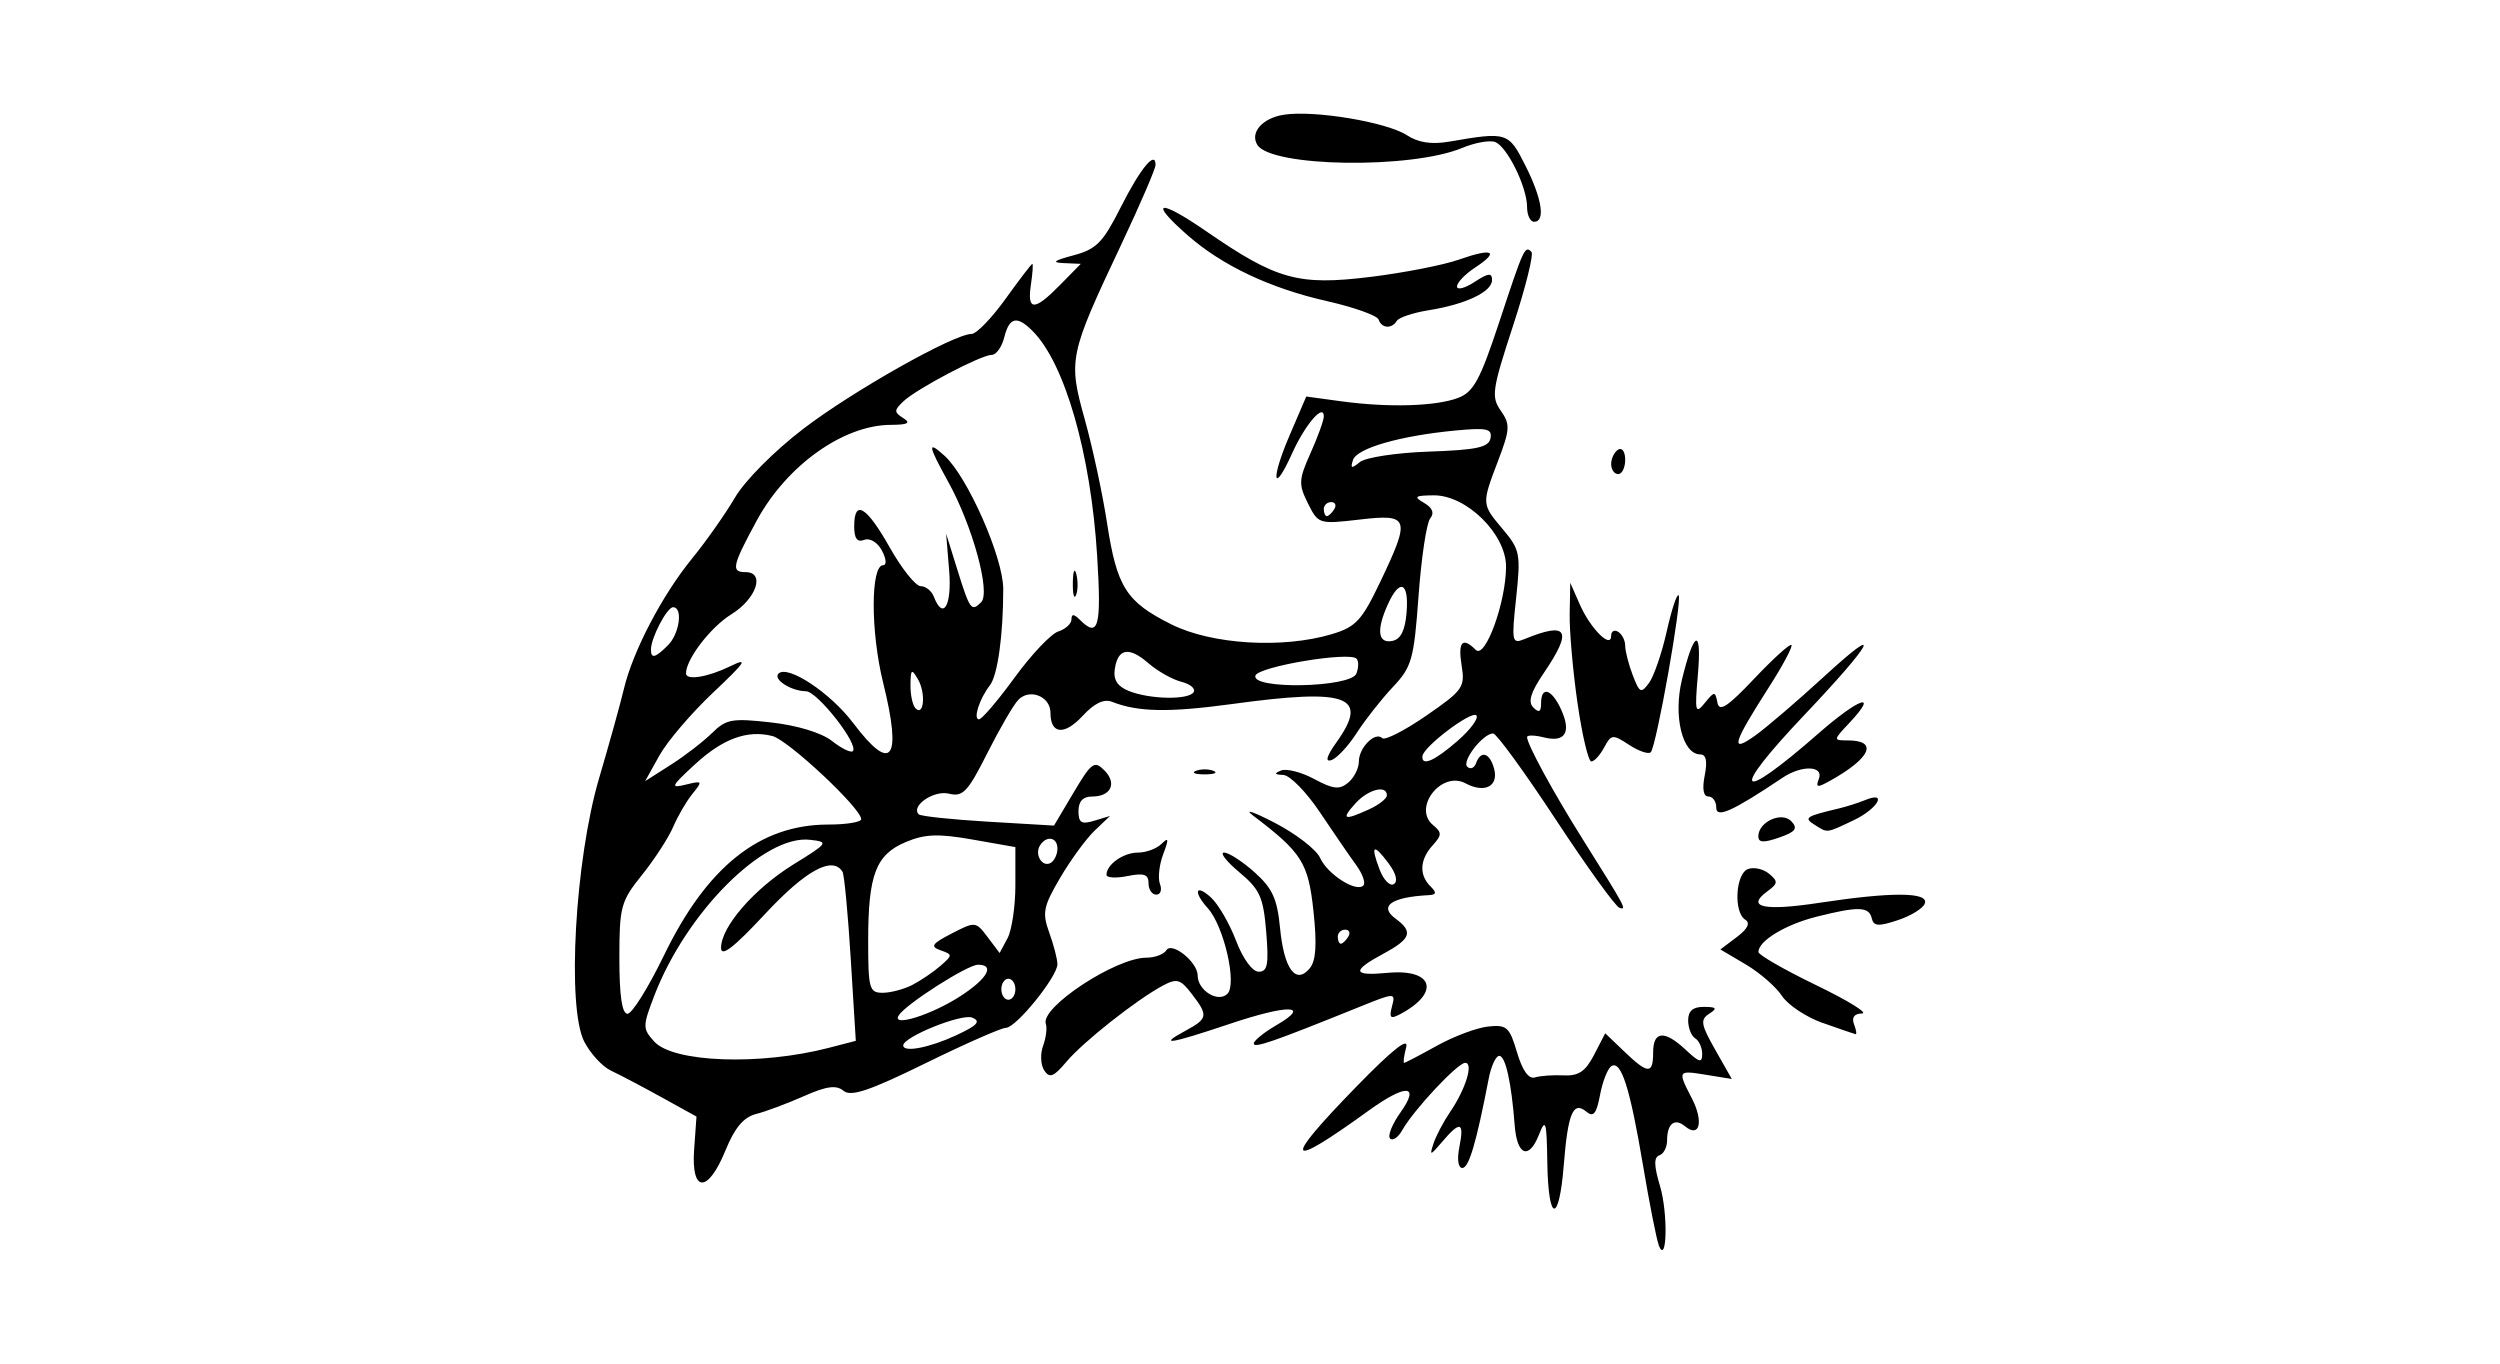 <?xml version="1.0" encoding="UTF-8" standalone="no"?>
<!-- Created with Inkscape (http://www.inkscape.org/) -->
<svg id="svg2" xmlns:rdf="http://www.w3.org/1999/02/22-rdf-syntax-ns#" xmlns="http://www.w3.org/2000/svg" height="54" width="99" version="1.1" xmlns:cc="http://creativecommons.org/ns#" xmlns:dc="http://purl.org/dc/elements/1.1/">
 <g id="g6603">
  <rect id="rect2990" opacity="0" height="54" width="99" y="0" x="0"/>
  <path id="path4004" d="m65.687 49.304c-0.09-0.229-0.368-1.64-0.62-3.136-0.519-3.088-0.868-4.188-1.255-3.949-0.147 0.091-0.349 0.601-0.449 1.134-0.141 0.752-0.262 0.902-0.541 0.671-0.525-0.436-0.732 0.05-0.897 2.117-0.188 2.341-0.614 2.276-0.651-0.098-0.026-1.654-0.065-1.784-0.333-1.105-0.397 1.005-0.868 0.822-0.959-0.373-0.129-1.696-0.364-2.754-0.612-2.754-0.134 0-0.321 0.406-0.417 0.902-0.489 2.536-0.785 3.539-1.043 3.539-0.168 0-0.216-0.341-0.118-0.833 0.199-0.995 0.034-1.046-0.678-0.208-0.48 0.565-0.513 0.572-0.346 0.069 0.101-0.305 0.398-0.867 0.658-1.249 0.614-0.899 0.935-1.943 0.597-1.943-0.298 0-2.049 1.871-2.493 2.666-0.16 0.287-0.377 0.436-0.482 0.332s0.082-0.572 0.414-1.038c0.789-1.108 0.218-1.138-1.265-0.066-3.299 2.385-3.447 2.091-0.48-0.955 1.418-1.456 2.076-1.978 1.969-1.562-0.088 0.343-0.125 0.624-0.082 0.624s0.624-0.304 1.292-0.675c0.668-0.371 1.582-0.715 2.032-0.763 0.74-0.08 0.849 0.018 1.146 1.022 0.214 0.722 0.462 1.069 0.709 0.993 0.209-0.065 0.723-0.101 1.142-0.081 0.588 0.029 0.862-0.157 1.202-0.815l0.44-0.852 0.756 0.724c0.941 0.902 1.142 0.907 1.142 0.03 0-0.854 0.454-0.885 1.3-0.09 0.527 0.495 0.642 0.523 0.642 0.155 0-0.247-0.125-0.526-0.278-0.62-0.153-0.094-0.278-0.414-0.278-0.71 0-0.375 0.19-0.537 0.624-0.534 0.505 0.003 0.545 0.056 0.208 0.273-0.36 0.232-0.328 0.425 0.24 1.425l0.657 1.157-1.004-0.163c-1.147-0.186-1.151-0.179-0.576 0.934 0.472 0.912 0.308 1.583-0.27 1.104-0.414-0.344-0.713-0.108-0.713 0.562 0 0.267-0.138 0.532-0.307 0.588-0.221 0.074-0.214 0.41 0.025 1.208 0.326 1.088 0.279 3.192-0.053 2.345zm-38.198-3.793 0.092-1.295-1.388-0.767c-0.763-0.422-1.663-0.895-1.999-1.052-0.336-0.157-0.811-0.672-1.056-1.145-0.698-1.349-0.368-7.199 0.587-10.436 0.4-1.357 0.841-2.945 0.98-3.529 0.354-1.494 1.515-3.717 2.7-5.168 0.554-0.679 1.32-1.767 1.702-2.418 0.396-0.675 1.56-1.846 2.711-2.725 1.961-1.499 5.957-3.751 6.657-3.752 0.191-0 0.796-0.625 1.344-1.388 0.548-0.763 1.026-1.388 1.062-1.388 0.036 0 0.01 0.375-0.058 0.833-0.153 1.044 0.137 1.042 1.167-0.008l0.81-0.825-0.671-0.029c-0.501-0.021-0.404-0.099 0.381-0.308 0.905-0.24 1.166-0.505 1.867-1.894 0.779-1.544 1.383-2.281 1.383-1.688 0 0.153-0.608 1.565-1.351 3.139-2.077 4.399-2.113 4.569-1.451 6.944 0.31 1.113 0.706 2.954 0.88 4.091 0.391 2.553 0.757 3.129 2.555 4.025 1.599 0.797 4.405 0.966 6.351 0.383 0.947-0.284 1.183-0.538 1.906-2.052 1.22-2.556 1.168-2.715-0.808-2.485-1.612 0.187-1.639 0.179-2.048-0.642-0.377-0.756-0.367-0.938 0.107-1.997 0.287-0.641 0.522-1.292 0.522-1.446 0-0.536-0.742 0.327-1.25 1.453-0.766 1.698-0.863 1.066-0.107-0.696l0.662-1.544 1.388 0.189c1.874 0.255 3.744 0.2 4.626-0.135 0.612-0.233 0.872-0.714 1.628-3.001 0.974-2.949 1.016-3.041 1.275-2.781 0.096 0.096-0.233 1.415-0.73 2.932-0.826 2.523-0.868 2.809-0.484 3.357 0.378 0.54 0.368 0.735-0.103 1.974-0.66 1.738-0.662 1.716 0.194 2.733 0.669 0.796 0.703 0.972 0.518 2.702-0.187 1.742-0.167 1.838 0.325 1.637 1.727-0.708 1.927-0.362 0.772 1.338-0.526 0.774-0.639 1.146-0.416 1.369 0.223 0.223 0.306 0.178 0.306-0.166 0-0.701 0.421-0.571 0.792 0.243 0.415 0.91 0.162 1.319-0.683 1.107-0.365-0.092-0.664-0.097-0.664-0.011 0 0.282 1.037 2.186 2.188 4.019 1.729 2.753 1.781 2.85 1.466 2.738-0.157-0.056-1.293-1.631-2.523-3.502s-2.344-3.4-2.474-3.4c-0.403 0-1.257 1.102-1.023 1.32 0.122 0.114 0.277 0.05 0.345-0.14 0.189-0.528 0.55-0.415 0.718 0.225 0.181 0.692-0.38 0.974-1.135 0.57-0.953-0.51-2.105 0.972-1.286 1.653 0.357 0.296 0.355 0.395-0.016 0.805-0.509 0.562-0.543 1.165-0.09 1.617 0.259 0.259 0.244 0.338-0.069 0.354-1.483 0.078-1.984 0.437-1.304 0.934 0.704 0.515 0.605 0.797-0.486 1.384-1.271 0.685-1.227 0.891 0.163 0.759 1.808-0.172 2.106 0.777 0.512 1.63-0.397 0.212-0.456 0.159-0.335-0.302 0.145-0.554 0.131-0.554-1.346 0.043-3.373 1.363-4.129 1.625-4.127 1.427 0.001-0.114 0.407-0.442 0.902-0.73 1.391-0.808 0.48-0.831-1.857-0.047-2.386 0.801-2.864 0.875-1.753 0.273 0.896-0.486 0.915-0.6 0.245-1.47-0.442-0.575-0.585-0.615-1.139-0.319-1.04 0.557-3.157 2.228-3.818 3.016-0.502 0.598-0.666 0.662-0.878 0.342-0.143-0.216-0.164-0.653-0.046-0.971 0.117-0.318 0.166-0.71 0.109-0.872-0.23-0.647 2.767-2.621 3.98-2.621 0.337 0 0.694-0.133 0.795-0.296 0.217-0.35 1.238 0.473 1.238 0.999 0 0.596 0.81 1.096 1.179 0.727 0.388-0.388-0.139-2.683-0.779-3.391-0.585-0.646-0.489-0.981 0.123-0.427 0.287 0.26 0.735 1.029 0.994 1.708 0.276 0.724 0.649 1.235 0.9 1.235 0.351 0 0.404-0.285 0.297-1.58-0.114-1.377-0.251-1.68-1.065-2.359-0.514-0.429-0.784-0.779-0.602-0.779s0.725 0.351 1.205 0.78c0.709 0.633 0.899 1.049 1.011 2.215 0.155 1.616 0.625 2.252 1.174 1.59 0.249-0.3 0.291-0.943 0.148-2.272-0.205-1.915-0.459-2.315-2.398-3.783-0.363-0.275 0.027-0.143 0.866 0.292s1.647 1.059 1.794 1.387c0.293 0.652 1.43 1.379 1.714 1.096 0.098-0.098-0.03-0.462-0.284-0.81-0.254-0.348-0.9-1.288-1.435-2.089-0.535-0.801-1.188-1.467-1.45-1.479-0.357-0.016-0.378-0.061-0.084-0.177 0.216-0.085 0.806 0.067 1.311 0.339 0.75 0.404 0.996 0.43 1.342 0.143 0.233-0.193 0.423-0.571 0.423-0.839 0-0.552 0.651-1.2 0.927-0.923 0.1 0.1 0.882-0.299 1.737-0.888 1.457-1.004 1.545-1.128 1.405-1.989-0.153-0.942 0.032-1.147 0.56-0.619 0.375 0.375 1.199-1.892 1.199-3.3 0-1.287-1.57-2.832-2.865-2.82-0.751 0.007-0.808 0.052-0.381 0.3 0.335 0.195 0.415 0.399 0.241 0.616-0.143 0.178-0.35 1.559-0.46 3.067-0.184 2.522-0.266 2.812-1.017 3.608-0.449 0.476-1.092 1.293-1.429 1.815-0.336 0.523-0.788 1.008-1.005 1.079-0.26 0.086-0.19-0.156 0.208-0.715 1.298-1.823 0.451-2.133-4.117-1.509-2.527 0.345-3.747 0.323-4.777-0.084-0.321-0.127-0.7 0.054-1.165 0.557-0.726 0.784-1.274 0.73-1.274-0.125 0-0.648-0.824-0.977-1.275-0.509-0.189 0.196-0.742 1.148-1.229 2.115-0.772 1.534-0.965 1.737-1.518 1.599-0.594-0.149-1.524 0.489-1.194 0.819 0.075 0.075 1.311 0.206 2.746 0.291l2.609 0.154 0.779-1.312c0.706-1.189 0.82-1.272 1.212-0.88 0.515 0.515 0.271 1.041-0.482 1.041-0.36 0-0.539 0.191-0.539 0.574 0 0.466 0.117 0.538 0.624 0.385l0.624-0.189-0.613 0.586c-0.337 0.323-0.95 1.163-1.363 1.867-0.666 1.137-0.714 1.38-0.428 2.171 0.177 0.49 0.322 1.051 0.322 1.247 0 0.493-1.638 2.518-2.038 2.518-0.179 0-1.614 0.632-3.189 1.405-2.217 1.088-2.949 1.334-3.243 1.09-0.288-0.239-0.667-0.188-1.575 0.214-0.658 0.291-1.508 0.608-1.89 0.705-0.492 0.125-0.843 0.543-1.207 1.435-0.701 1.718-1.368 1.698-1.244-0.037zm5.328-4.016 1.073-0.278-0.2-3.242c-0.11-1.783-0.257-3.336-0.326-3.45-0.389-0.644-1.454-0.066-3.065 1.665-1.247 1.34-1.744 1.723-1.745 1.345-0.003-0.831 1.313-2.345 2.874-3.309 1.376-0.849 1.399-0.884 0.649-0.97-1.828-0.21-4.911 2.882-6.175 6.193-0.457 1.197-0.457 1.286 0.005 1.796 0.753 0.832 4.187 0.956 6.911 0.25zm5.033-0.491c0.859-0.398 1.006-0.558 0.651-0.706-0.413-0.172-2.733 0.763-2.733 1.102 0 0.288 1.027 0.093 2.082-0.396zm0.208-1.573c1.053-0.689 1.348-1.228 0.672-1.228-0.419 0-2.868 1.566-3.142 2.009-0.299 0.483 1.319-0.028 2.47-0.781zm-11.765-1.597c1.702-3.517 3.794-5.182 6.51-5.182 0.715 0 1.3-0.096 1.3-0.213 0-0.429-2.891-3.136-3.518-3.293-1.001-0.251-1.966 0.106-3.088 1.143-0.933 0.863-0.964 0.934-0.333 0.78 0.654-0.16 0.669-0.139 0.262 0.36-0.238 0.291-0.583 0.882-0.767 1.313-0.184 0.431-0.739 1.287-1.233 1.902-0.843 1.049-0.899 1.254-0.899 3.31 0 1.482 0.105 2.192 0.323 2.192 0.178 0 0.827-1.04 1.442-2.311zm13.916 1.34c0-0.229-0.125-0.416-0.278-0.416s-0.278 0.187-0.278 0.416 0.125 0.416 0.278 0.416 0.278-0.187 0.278-0.416zm-4.076-0.174c0.333-0.172 0.833-0.511 1.11-0.753 0.486-0.424 0.486-0.446 0.002-0.616-0.419-0.147-0.346-0.257 0.443-0.665 0.931-0.481 0.953-0.479 1.421 0.142l0.476 0.631 0.312-0.582c0.171-0.32 0.312-1.264 0.312-2.097v-1.515l-1.695-0.299c-1.357-0.239-1.883-0.22-2.639 0.096-1.191 0.498-1.495 1.292-1.495 3.909 0 1.9 0.045 2.063 0.573 2.063 0.315 0 0.846-0.141 1.18-0.313zm17.259-1.907c0.094-0.153 0.039-0.278-0.122-0.278-0.162 0-0.294 0.125-0.294 0.278s0.055 0.278 0.122 0.278 0.2-0.125 0.294-0.278zm1.596-2.904c-0.605-0.81-0.725-0.727-0.356 0.245 0.157 0.412 0.41 0.672 0.563 0.577 0.171-0.106 0.091-0.423-0.208-0.822zm-13.113-0.583c0-0.458-0.439-0.535-0.694-0.122-0.226 0.366 0.106 0.886 0.435 0.682 0.142-0.088 0.258-0.34 0.258-0.56zm12.338-1.555c0.389-0.177 0.707-0.427 0.707-0.555 0-0.43-0.742-0.239-1.249 0.322-0.576 0.636-0.456 0.688 0.542 0.233zm-26.014-3.024c0.556-0.551 0.791-0.593 2.34-0.418 1.038 0.117 1.995 0.409 2.408 0.734 0.377 0.297 0.748 0.478 0.824 0.402 0.253-0.253-1.402-2.368-1.856-2.372-0.588-0.005-1.313-0.472-1.087-0.698 0.362-0.362 2.056 0.76 2.961 1.96 1.523 2.021 1.94 1.458 1.183-1.601-0.499-2.018-0.498-4.653 0.002-4.653 0.145 0 0.123-0.254-0.049-0.577-0.177-0.33-0.477-0.512-0.704-0.425-0.276 0.106-0.395-0.055-0.395-0.534 0-1.091 0.484-0.803 1.412 0.841 0.474 0.84 1.024 1.526 1.222 1.526 0.198 0 0.432 0.187 0.52 0.416 0.368 0.958 0.721 0.351 0.606-1.041l-0.12-1.457 0.432 1.388c0.512 1.644 0.566 1.719 0.957 1.328 0.381-0.381-0.344-3.027-1.304-4.763-0.809-1.463-0.837-1.658-0.147-1.034 0.91 0.823 2.325 4.034 2.324 5.272-0.001 1.843-0.221 3.422-0.531 3.821-0.413 0.531-0.672 1.343-0.429 1.343 0.113 0 0.749-0.746 1.413-1.657 0.664-0.912 1.441-1.732 1.728-1.823 0.287-0.091 0.521-0.307 0.521-0.48 0-0.224 0.096-0.218 0.333 0.019 0.736 0.736 0.858 0.289 0.685-2.512-0.25-4.06-1.278-7.644-2.558-8.925-0.62-0.62-0.92-0.553-1.122 0.251-0.096 0.382-0.318 0.694-0.493 0.694-0.425 0-2.981 1.345-3.506 1.845-0.37 0.352-0.37 0.425 0 0.659 0.312 0.197 0.186 0.264-0.499 0.268-1.882 0.009-4.123 1.613-5.307 3.797-0.97 1.792-1.023 2.035-0.439 2.035 0.787 0 0.431 1.056-0.562 1.669-0.822 0.508-1.797 1.779-1.797 2.341 0 0.29 0.863 0.151 1.748-0.281 0.738-0.361 0.625-0.185-0.674 1.041-0.859 0.811-1.817 1.932-2.127 2.491l-0.565 1.016 1.017-0.648c0.559-0.356 1.295-0.924 1.635-1.261zm14.285-5.952c0.006-0.458 0.068-0.612 0.138-0.342 0.07 0.27 0.066 0.645-0.01 0.833s-0.134-0.033-0.128-0.491zm15.237 6.262c0.514-0.448 0.847-0.902 0.742-1.008-0.197-0.197-2.099 1.241-2.135 1.615-0.04 0.417 0.481 0.19 1.394-0.607zm-21.37-2.437c-0.252-0.434-0.289-0.406-0.296 0.223-0.005 0.394 0.085 0.811 0.2 0.927 0.333 0.336 0.413-0.606 0.097-1.149zm10.918 0.507c0.084-0.136-0.135-0.32-0.488-0.409-0.352-0.088-0.936-0.417-1.297-0.73-0.778-0.675-1.217-0.599-1.339 0.231-0.062 0.421 0.106 0.683 0.555 0.863 0.837 0.336 2.373 0.363 2.569 0.045zm6.445-0.735c0.09-0.236 0.092-0.501 0.004-0.589-0.29-0.29-3.885 0.312-4.003 0.67-0.185 0.56 3.784 0.479 3.999-0.081zm-27.263-1.119c0.459-0.459 0.601-1.507 0.203-1.507-0.242 0-0.877 1.215-0.877 1.678 0 0.374 0.172 0.33 0.674-0.172zm29.249-1.301c0.099-1.196-0.266-1.361-0.735-0.332-0.466 1.023-0.405 1.57 0.164 1.462 0.339-0.064 0.512-0.405 0.572-1.131zm-2.862-4.091c0.094-0.153 0.039-0.278-0.122-0.278-0.162 0-0.294 0.125-0.294 0.278s0.055 0.278 0.122 0.278 0.2-0.125 0.294-0.278zm3.758-2.278c1.889-0.066 2.359-0.168 2.428-0.528 0.072-0.378-0.139-0.425-1.385-0.307-2.199 0.209-3.908 0.701-4.061 1.169-0.11 0.336-0.057 0.352 0.27 0.082 0.225-0.185 1.451-0.371 2.748-0.416zm15.59 22.63c-0.655-0.232-1.383-0.715-1.619-1.074-0.235-0.359-0.881-0.92-1.434-1.247l-1.006-0.594 0.651-0.491c0.431-0.325 0.544-0.557 0.335-0.686-0.468-0.289-0.389-1.817 0.105-2.006 0.231-0.089 0.607-0.006 0.836 0.184 0.366 0.304 0.358 0.388-0.072 0.702-0.858 0.628-0.13 0.785 2.08 0.448 2.847-0.433 4.311-0.425 4.164 0.023-0.062 0.191-0.541 0.49-1.064 0.664-0.774 0.258-0.967 0.245-1.04-0.069-0.109-0.471-0.53-0.483-2.196-0.063-1.23 0.31-2.293 0.957-2.293 1.395 0 0.114 1.03 0.706 2.29 1.315 1.259 0.609 2.075 1.113 1.813 1.119-0.308 0.007-0.42 0.158-0.317 0.427 0.088 0.229 0.115 0.406 0.061 0.394s-0.635-0.211-1.29-0.443zm-26.703-5.537c0-0.353-0.181-0.415-0.833-0.284-0.458 0.092-0.833 0.07-0.833-0.049 0-0.409 0.669-0.881 1.249-0.881 0.321 0 0.741-0.156 0.933-0.347 0.282-0.279 0.294-0.198 0.063 0.414-0.158 0.418-0.215 0.949-0.127 1.18 0.088 0.23 0.022 0.419-0.147 0.419-0.169 0-0.307-0.203-0.307-0.451zm24.147-1.856c0-0.579 0.932-1 1.312-0.593 0.262 0.281 0.16 0.415-0.49 0.641-0.615 0.214-0.822 0.202-0.822-0.049zm2.228-0.458c-0.442-0.279-0.361-0.333 0.964-0.648 0.305-0.073 0.774-0.222 1.041-0.332 0.907-0.373 0.493 0.348-0.458 0.799-1.1 0.522-1.022 0.513-1.546 0.181zm-3.893-0.682c0-0.241-0.141-0.439-0.312-0.439-0.199 0-0.252-0.302-0.146-0.833 0.113-0.564 0.056-0.833-0.175-0.833-0.706 0-1.078-1.511-0.728-2.956 0.479-1.977 0.795-2.079 0.632-0.206-0.128 1.476-0.101 1.586 0.269 1.13 0.388-0.478 0.416-0.479 0.505-0.017 0.073 0.38 0.397 0.169 1.458-0.952 0.75-0.792 1.413-1.392 1.472-1.332 0.06 0.06-0.34 0.809-0.888 1.666-1.448 2.263-1.554 2.64-0.544 1.918 0.448-0.32 1.677-1.373 2.732-2.341 2.392-2.195 1.967-1.375-0.802 1.544-2.986 3.148-2.66 3.545 0.581 0.709 1.608-1.407 2.405-1.677 1.216-0.411-0.644 0.685-0.644 0.693-0.064 0.693 1.217 0 0.916 0.696-0.688 1.592-0.519 0.29-0.59 0.279-0.456-0.069 0.202-0.526-0.676-0.554-1.435-0.046-1.992 1.334-2.629 1.62-2.629 1.183zm-20.607-1.455c0.191-0.077 0.503-0.077 0.694 0 0.191 0.077 0.035 0.14-0.347 0.14s-0.538-0.063-0.347-0.14zm15.112-2.675c-0.183-1.267-0.323-2.86-0.311-3.539l0.023-1.235 0.374 0.852c0.422 0.962 1.246 1.787 1.246 1.248 0-0.18 0.125-0.251 0.278-0.156s0.278 0.343 0.278 0.553 0.134 0.733 0.298 1.163c0.271 0.709 0.331 0.737 0.647 0.306 0.192-0.261 0.506-1.177 0.698-2.034 0.192-0.857 0.404-1.503 0.472-1.435 0.155 0.155-0.881 5.994-1.103 6.216-0.089 0.089-0.474-0.042-0.855-0.291-0.654-0.429-0.709-0.423-0.99 0.101-0.163 0.305-0.393 0.555-0.509 0.555s-0.362-1.037-0.545-2.304zm1.332-9.475c0-0.22 0.125-0.477 0.278-0.571 0.153-0.094 0.278 0.086 0.278 0.4s-0.125 0.571-0.278 0.571-0.278-0.18-0.278-0.4zm-9.209-5.719c-0.053-0.16-0.969-0.488-2.035-0.729-2.264-0.512-4.16-1.408-5.537-2.618-1.56-1.37-1.141-1.451 0.753-0.146 2.779 1.915 3.633 2.153 6.476 1.805 1.327-0.162 2.914-0.472 3.528-0.689 1.338-0.472 1.623-0.331 0.637 0.316-0.395 0.259-0.718 0.595-0.718 0.748s0.312 0.073 0.694-0.177c0.548-0.359 0.694-0.375 0.694-0.076 0 0.465-1.041 0.96-2.513 1.196-0.609 0.097-1.174 0.286-1.256 0.418-0.204 0.33-0.604 0.303-0.722-0.049zm5.879-4.456c0-0.791-0.786-2.393-1.264-2.576-0.213-0.082-0.799 0.023-1.302 0.233-2.023 0.845-7.57 0.763-8.116-0.121-0.302-0.489 0.206-1.064 1.056-1.194 1.209-0.185 4.071 0.293 4.87 0.814 0.447 0.292 0.976 0.372 1.665 0.254 2.304-0.397 2.355-0.381 3.022 0.942 0.663 1.314 0.805 2.231 0.347 2.231-0.153 0-0.278-0.262-0.278-0.583z"/>
 </g>
</svg>
